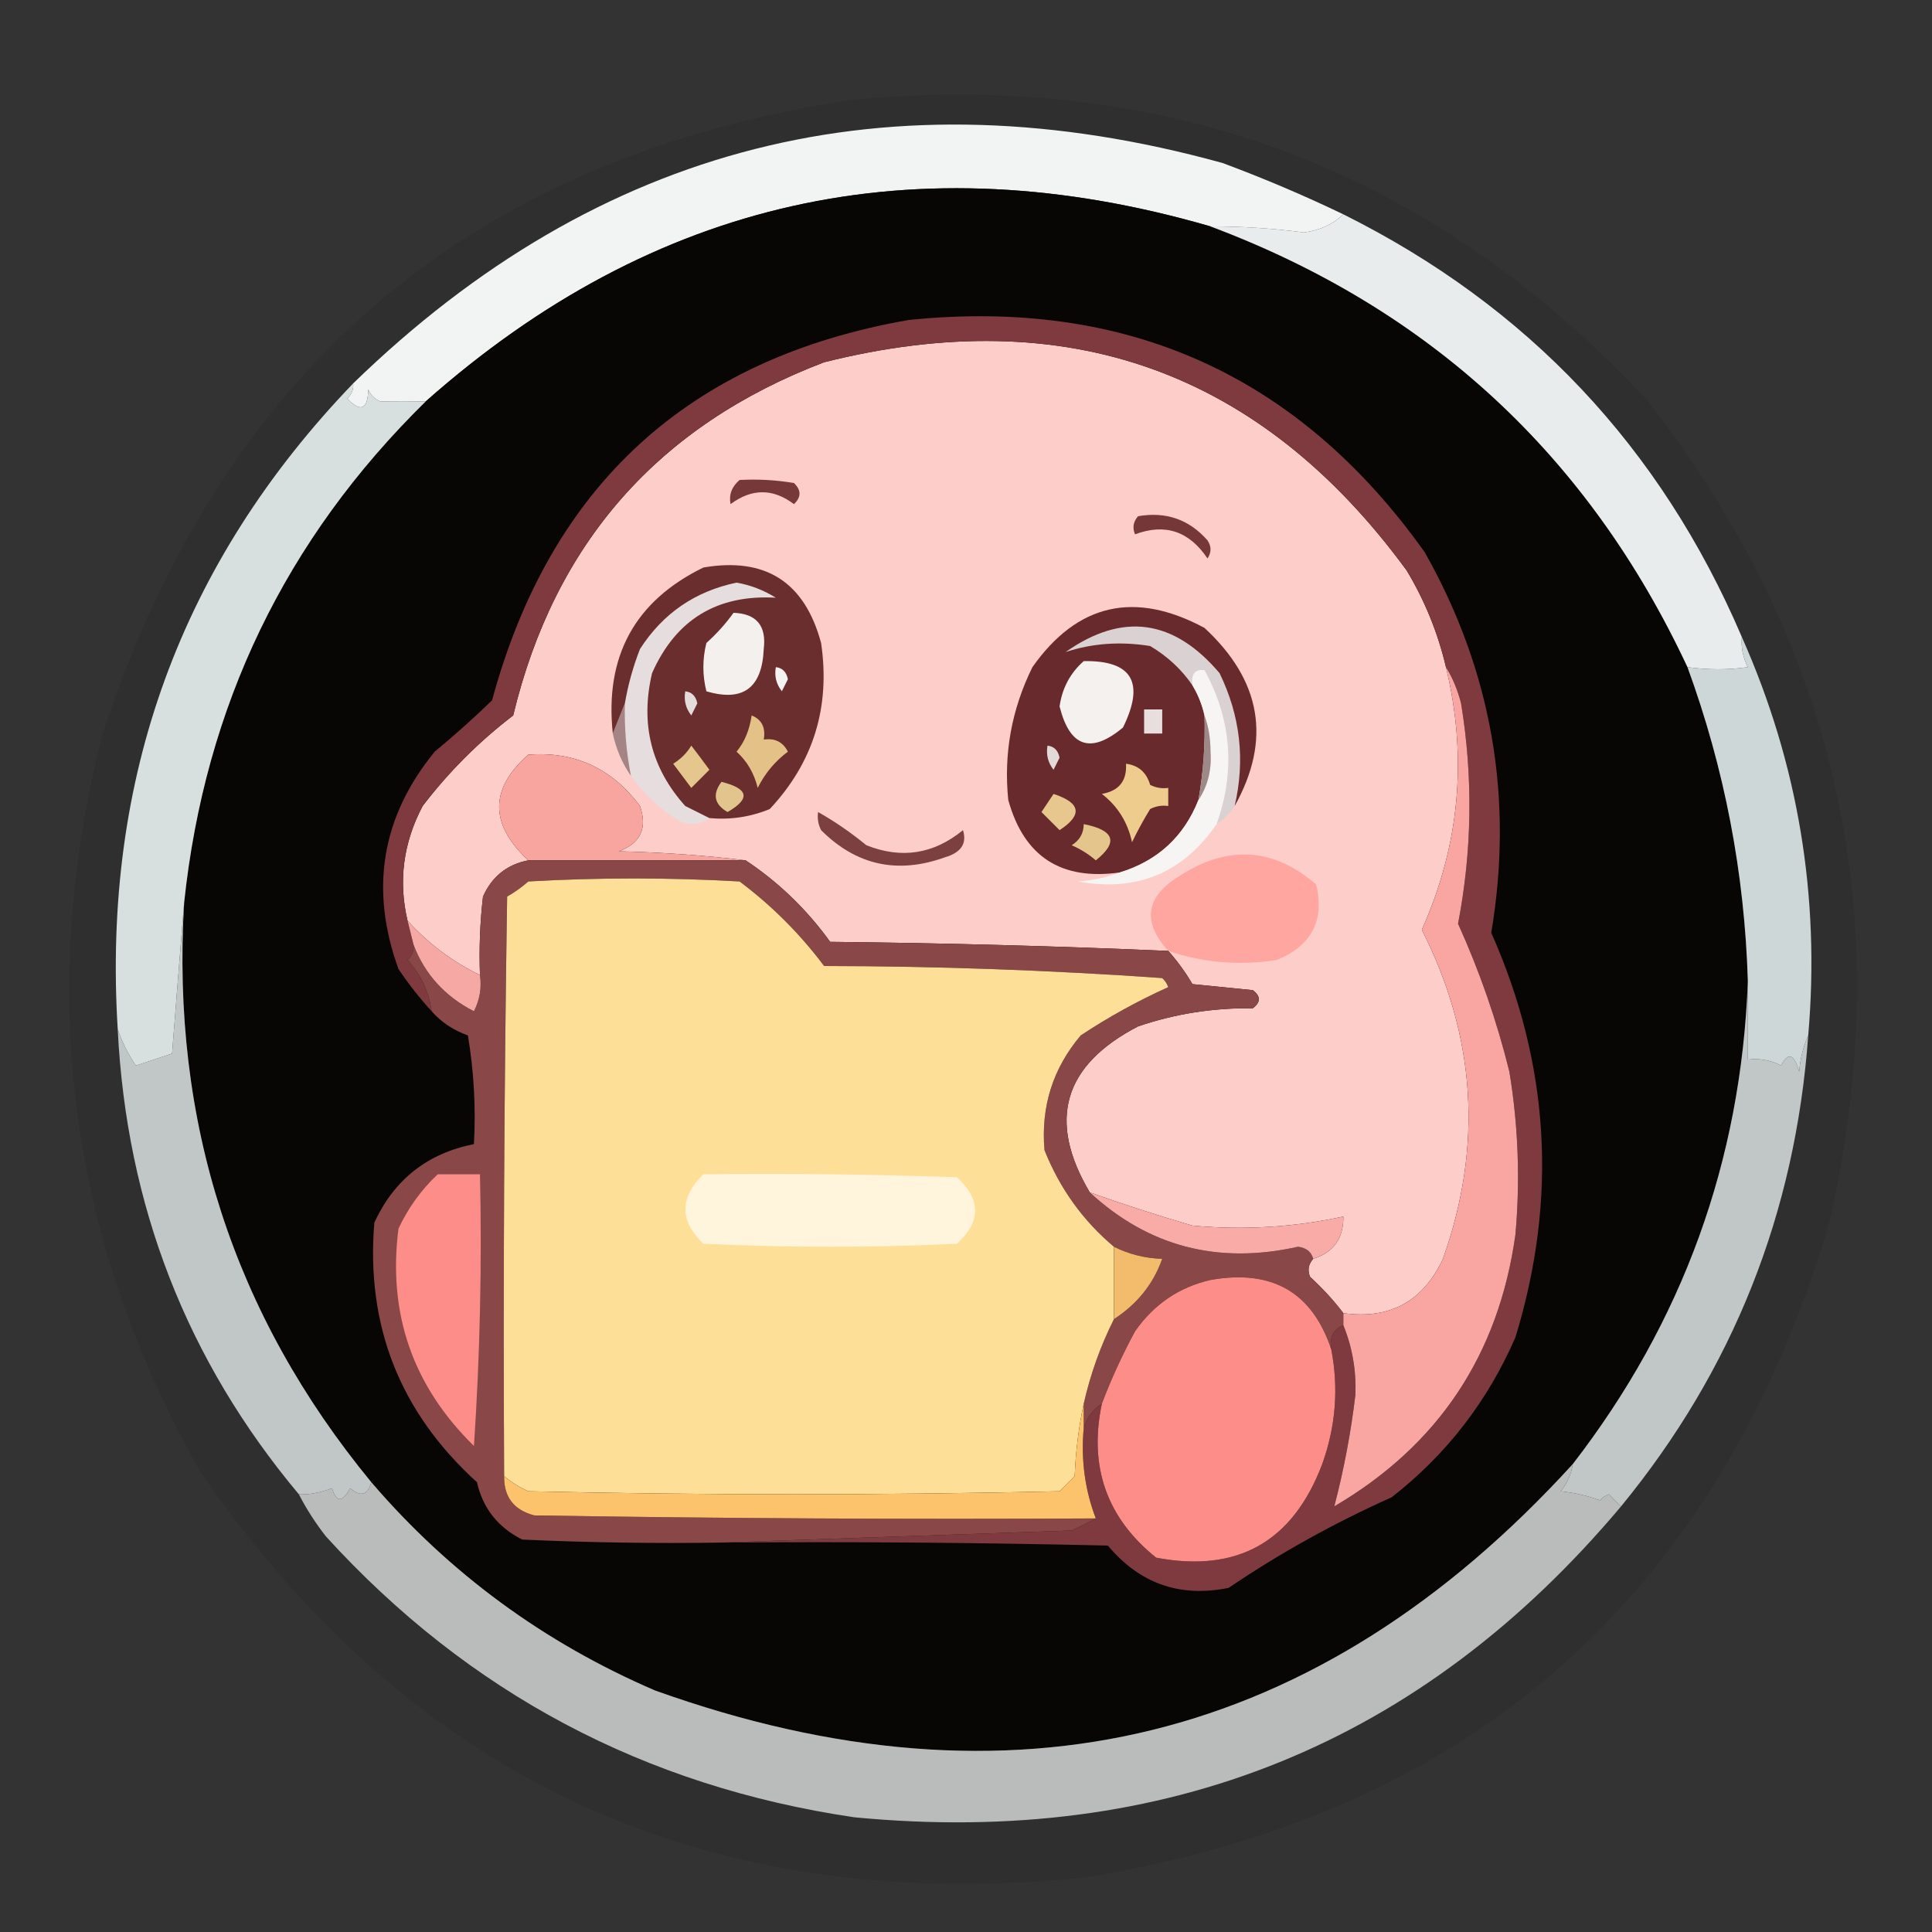 <?xml version="1.0" encoding="UTF-8"?>
<!DOCTYPE svg PUBLIC "-//W3C//DTD SVG 1.1//EN" "http://www.w3.org/Graphics/SVG/1.1/DTD/svg11.dtd">
<svg xmlns="http://www.w3.org/2000/svg" version="1.1" width="320px" height="320px" style="shape-rendering:geometricPrecision; text-rendering:geometricPrecision; image-rendering:optimizeQuality; fill-rule:evenodd; clip-rule:evenodd" xmlns:xlink="http://www.w3.org/1999/xlink">
<rect width="100%" height="100%" fill="#333333" stroke="none"/>
<g><path style="opacity:0.075" fill="#020202" d="M 141.5,16.5 C 193.73,11.625 237.563,28.291 273,66.5C 304.432,106.913 314.432,152.246 303,202.5C 284.569,264.6 243.403,300.767 179.5,311C 117.029,317.32 68.196,294.82 33,243.5C 11.353,205.055 6.02,164.389 17,121.5C 36.943,60.799 78.442,25.799 141.5,16.5 Z"/></g>
<g><path style="opacity:0.999" fill="#f2f3f3" d="M 222.5,35.5 C 220.797,37.141 218.63,38.141 216,38.5C 210.762,37.822 205.596,37.489 200.5,37.5C 151.629,23.319 108.296,32.985 70.5,66.5C 68.085,66.445 65.585,66.445 63,66.5C 62.055,66.095 61.388,65.428 61,64.5C 60.911,67.849 59.744,68.349 57.5,66C 58.252,65.329 58.586,64.496 58.5,63.5C 99.252,23.903 147.252,11.737 202.5,27C 209.39,29.566 216.057,32.399 222.5,35.5 Z"/></g>
<g><path style="opacity:1" fill="#070605" d="M 200.5,37.5 C 236.778,51.113 263.112,75.447 279.5,110.5C 285.629,127.27 288.962,144.603 289.5,162.5C 288.392,192.26 278.726,218.927 260.5,242.5C 218.365,288.702 167.699,301.202 108.5,280C 90.098,272.08 74.431,260.58 61.5,245.5C 38.662,217.759 28.329,185.759 30.5,149.5C 33.939,116.958 47.272,89.292 70.5,66.5C 108.296,32.985 151.629,23.319 200.5,37.5 Z"/></g>
<g><path style="opacity:1" fill="#e9ecec" d="M 222.5,35.5 C 253.061,50.728 275.061,74.061 288.5,105.5C 288.357,107.262 288.691,108.929 289.5,110.5C 286.269,110.963 282.936,110.963 279.5,110.5C 263.112,75.447 236.778,51.113 200.5,37.5C 205.596,37.489 210.762,37.822 216,38.5C 218.63,38.141 220.797,37.141 222.5,35.5 Z"/></g>
<g><path style="opacity:1" fill="#fdcdc9" d="M 239.5,110.5 C 243.108,125.463 241.774,139.963 235.5,154C 244.476,171.682 245.642,189.849 239,208.5C 235.696,215.568 230.196,218.568 222.5,217.5C 220.901,215.396 219.068,213.396 217,211.5C 216.53,210.423 216.697,209.423 217.5,208.5C 220.869,207.441 222.536,205.108 222.5,201.5C 214.267,203.285 205.934,203.785 197.5,203C 191.744,201.314 186.077,199.48 180.5,197.5C 173.436,185.597 176.103,176.431 188.5,170C 194.619,167.916 200.952,166.916 207.5,167C 208.833,166 208.833,165 207.5,164C 204.167,163.667 200.833,163.333 197.5,163C 196.335,161.008 195.002,159.175 193.5,157.5C 174.877,156.692 156.21,156.192 137.5,156C 133.604,150.602 128.937,146.102 123.5,142.5C 116.679,141.671 109.679,141.171 102.5,141C 106.104,139.666 107.271,137.166 106,133.5C 101.319,127.24 95.152,124.407 87.5,125C 81.068,130.675 81.068,136.508 87.5,142.5C 83.98,143.183 81.48,145.183 80,148.5C 79.501,152.821 79.334,157.154 79.5,161.5C 74.953,159.294 70.953,156.294 67.5,152.5C 65.953,145.937 66.786,139.604 70,133.5C 74.333,127.833 79.333,122.833 85,118.5C 91.852,89.978 109.019,70.478 136.5,60C 176.64,49.931 208.806,61.431 233,94.5C 235.997,99.494 238.164,104.828 239.5,110.5 Z"/></g>
<g><path style="opacity:1" fill="#7e3a3e" d="M 119.5,255.5 C 138.671,254.833 158.004,254.167 177.5,253.5C 178.949,252.828 180.282,252.161 181.5,251.5C 179.682,246.729 179.015,241.729 179.5,236.5C 180.022,234.781 181.022,233.448 182.5,232.5C 180.313,242.936 183.313,251.436 191.5,258C 204.963,260.55 214.13,255.383 219,242.5C 221.242,236.251 221.742,229.917 220.5,223.5C 220.157,221.517 220.824,220.183 222.5,219.5C 223.981,223.141 224.648,226.975 224.5,231C 223.747,237.305 222.58,243.471 221,249.5C 238.223,239.407 248.223,224.407 251,204.5C 251.807,195.454 251.474,186.454 250,177.5C 247.915,169.073 245.081,160.906 241.5,153C 243.831,140.866 243.998,128.699 242,116.5C 241.434,114.277 240.6,112.277 239.5,110.5C 238.164,104.828 235.997,99.494 233,94.5C 208.806,61.431 176.64,49.931 136.5,60C 109.019,70.478 91.852,89.978 85,118.5C 79.333,122.833 74.333,127.833 70,133.5C 66.786,139.604 65.953,145.937 67.5,152.5C 67.833,153.833 68.167,155.167 68.5,156.5C 68.586,157.496 68.252,158.329 67.5,159C 69.686,161.372 71.019,164.206 71.5,167.5C 69.531,165.353 67.697,163.02 66,160.5C 61.197,147.266 63.197,135.266 72,124.5C 75.294,121.776 78.46,118.943 81.5,116C 91.158,80.34 114.158,59.34 150.5,53C 186.616,49.296 215.116,62.13 236,91.5C 247.084,111.143 250.75,132.143 247,154.5C 256.687,176.29 258.021,198.623 251,221.5C 246.399,232.096 239.566,240.929 230.5,248C 221.016,252.239 212.016,257.239 203.5,263C 195.448,264.641 188.782,262.308 183.5,256C 162.169,255.5 140.836,255.333 119.5,255.5 Z"/></g>
<g><path style="opacity:1" fill="#763839" d="M 122.5,79.5 C 125.518,79.335 128.518,79.502 131.5,80C 132.731,81.183 132.731,82.349 131.5,83.5C 128.035,80.878 124.535,80.878 121,83.5C 120.7,81.934 121.2,80.601 122.5,79.5 Z"/></g>
<g><path style="opacity:1" fill="#763738" d="M 188.5,85.5 C 193.126,84.7 196.96,86.034 200,89.5C 200.667,90.5 200.667,91.5 200,92.5C 196.969,87.973 192.969,86.64 188,88.5C 187.53,87.423 187.697,86.423 188.5,85.5 Z"/></g>
<g><path style="opacity:1" fill="#dad1d2" d="M 204.5,133.5 C 203.728,134.694 202.728,135.694 201.5,136.5C 204.645,127.691 203.978,119.191 199.5,111C 197.939,110.812 197.272,111.645 197.5,113.5C 195.691,110.861 193.358,108.694 190.5,107C 185.578,106.208 180.912,106.541 176.5,108C 185.909,101.37 194.409,102.537 202,111.5C 205.432,118.556 206.265,125.889 204.5,133.5 Z"/></g>
<g><path style="opacity:1" fill="#682a2c" d="M 204.5,133.5 C 206.265,125.889 205.432,118.556 202,111.5C 194.409,102.537 185.909,101.37 176.5,108C 180.912,106.541 185.578,106.208 190.5,107C 193.358,108.694 195.691,110.861 197.5,113.5C 198.441,115.05 199.107,116.716 199.5,118.5C 199.647,123.214 199.314,127.881 198.5,132.5C 196.1,138.566 191.767,142.566 185.5,144.5C 175.762,145.887 169.595,141.887 167,132.5C 166.221,124.821 167.554,117.487 171,110.5C 178.436,99.955 187.936,97.789 199.5,104C 208.937,112.731 210.604,122.564 204.5,133.5 Z"/></g>
<g><path style="opacity:1" fill="#f4f1ef" d="M 179.5,109.5 C 187.508,109.365 189.675,113.032 186,120.5C 180.688,124.931 177.188,123.764 175.5,117C 175.927,113.977 177.261,111.477 179.5,109.5 Z"/></g>
<g><path style="opacity:1" fill="#f7f4f4" d="M 201.5,136.5 C 195.937,144.611 188.27,147.778 178.5,146C 181.036,145.814 183.369,145.314 185.5,144.5C 191.767,142.566 196.1,138.566 198.5,132.5C 200.047,130.193 200.713,127.527 200.5,124.5C 200.495,122.304 200.162,120.304 199.5,118.5C 199.107,116.716 198.441,115.05 197.5,113.5C 197.272,111.645 197.939,110.812 199.5,111C 203.978,119.191 204.645,127.691 201.5,136.5 Z"/></g>
<g><path style="opacity:0.999" fill="#d8dfdf" d="M 58.5,63.5 C 58.586,64.496 58.252,65.329 57.5,66C 59.744,68.349 60.911,67.849 61,64.5C 61.388,65.428 62.055,66.095 63,66.5C 65.585,66.445 68.085,66.445 70.5,66.5C 47.272,89.292 33.939,116.958 30.5,149.5C 29.833,157.676 29.167,166.01 28.5,174.5C 26.5,175.167 24.5,175.833 22.5,176.5C 21.199,174.556 20.199,172.556 19.5,170.5C 16.916,128.901 29.916,93.234 58.5,63.5 Z"/></g>
<g><path style="opacity:1" fill="#e8dede" d="M 189.5,117.5 C 190.5,117.5 191.5,117.5 192.5,117.5C 192.5,118.833 192.5,120.167 192.5,121.5C 191.5,121.5 190.5,121.5 189.5,121.5C 189.5,120.167 189.5,118.833 189.5,117.5 Z"/></g>
<g><path style="opacity:1" fill="#e5ddde" d="M 117.5,135.5 C 116.054,136.613 114.387,136.78 112.5,136C 109.308,133.972 106.641,131.472 104.5,128.5C 103.728,124.548 103.395,120.548 103.5,116.5C 104.022,113.432 104.855,110.432 106,107.5C 109.792,101.603 115.126,97.936 122,96.5C 124.321,96.909 126.487,97.743 128.5,99C 118.772,98.447 111.938,102.613 108,111.5C 106.027,119.894 107.861,127.228 113.5,133.5C 114.86,134.18 116.193,134.847 117.5,135.5 Z"/></g>
<g><path style="opacity:1" fill="#a58486" d="M 103.5,116.5 C 103.395,120.548 103.728,124.548 104.5,128.5C 103.055,126.429 102.055,124.096 101.5,121.5C 102.167,119.833 102.833,118.167 103.5,116.5 Z"/></g>
<g><path style="opacity:1" fill="#6b2e2f" d="M 117.5,135.5 C 116.193,134.847 114.86,134.18 113.5,133.5C 107.861,127.228 106.027,119.894 108,111.5C 111.938,102.613 118.772,98.447 128.5,99C 126.487,97.743 124.321,96.909 122,96.5C 115.126,97.936 109.792,101.603 106,107.5C 104.855,110.432 104.022,113.432 103.5,116.5C 102.833,118.167 102.167,119.833 101.5,121.5C 100.139,108.714 105.139,99.547 116.5,94C 126.783,92.227 133.283,96.393 136,106.5C 137.56,117.108 134.727,126.274 127.5,134C 124.312,135.316 120.978,135.816 117.5,135.5 Z"/></g>
<g><path style="opacity:1" fill="#e3c187" d="M 124.5,118.5 C 126.176,119.183 126.843,120.517 126.5,122.5C 128.346,122.222 129.68,122.889 130.5,124.5C 128.367,126.091 126.701,128.091 125.5,130.5C 124.912,128.089 123.745,126.089 122,124.5C 123.309,122.92 124.142,120.92 124.5,118.5 Z"/></g>
<g><path style="opacity:1" fill="#e4dbdb" d="M 113.5,114.5 C 114.586,114.62 115.253,115.287 115.5,116.5C 115.167,117.167 114.833,117.833 114.5,118.5C 113.571,117.311 113.238,115.978 113.5,114.5 Z"/></g>
<g><path style="opacity:1" fill="#f5f3f2" d="M 128.5,110.5 C 129.586,110.62 130.253,111.287 130.5,112.5C 130.167,113.167 129.833,113.833 129.5,114.5C 128.571,113.311 128.238,111.978 128.5,110.5 Z"/></g>
<g><path style="opacity:1" fill="#f3f0ed" d="M 121.5,101.5 C 125.305,101.643 126.971,103.643 126.5,107.5C 126.219,113.963 123.053,116.296 117,114.5C 116.333,111.833 116.333,109.167 117,106.5C 118.707,104.963 120.207,103.296 121.5,101.5 Z"/></g>
<g><path style="opacity:1" fill="#9e8989" d="M 199.5,118.5 C 200.162,120.304 200.495,122.304 200.5,124.5C 200.713,127.527 200.047,130.193 198.5,132.5C 199.314,127.881 199.647,123.214 199.5,118.5 Z"/></g>
<g><path style="opacity:1" fill="#e5c68d" d="M 114.5,123.5 C 115.479,124.765 116.479,126.099 117.5,127.5C 116.5,128.5 115.5,129.5 114.5,130.5C 113.5,129.167 112.5,127.833 111.5,126.5C 112.77,125.712 113.77,124.712 114.5,123.5 Z"/></g>
<g><path style="opacity:1" fill="#e4d9d9" d="M 173.5,123.5 C 174.586,123.62 175.253,124.287 175.5,125.5C 175.167,126.167 174.833,126.833 174.5,127.5C 173.571,126.311 173.238,124.978 173.5,123.5 Z"/></g>
<g><path style="opacity:1" fill="#eecc8d" d="M 186.5,126.5 C 188.564,126.762 189.897,127.929 190.5,130C 191.448,130.483 192.448,130.649 193.5,130.5C 193.5,131.5 193.5,132.5 193.5,133.5C 192.448,133.351 191.448,133.517 190.5,134C 189.406,135.78 188.406,137.614 187.5,139.5C 186.781,136.178 185.114,133.512 182.5,131.5C 185.342,130.996 186.675,129.329 186.5,126.5 Z"/></g>
<g><path style="opacity:1" fill="#f8a49f" d="M 123.5,142.5 C 111.5,142.5 99.5,142.5 87.5,142.5C 81.068,136.508 81.068,130.675 87.5,125C 95.152,124.407 101.319,127.24 106,133.5C 107.271,137.166 106.104,139.666 102.5,141C 109.679,141.171 116.679,141.671 123.5,142.5 Z"/></g>
<g><path style="opacity:1" fill="#e2c48d" d="M 119.5,129.5 C 124.016,130.625 124.35,132.292 120.5,134.5C 118.296,133.218 117.962,131.551 119.5,129.5 Z"/></g>
<g><path style="opacity:1" fill="#e7c78e" d="M 174.5,131.5 C 179.02,132.975 179.354,134.975 175.5,137.5C 174.5,136.5 173.5,135.5 172.5,134.5C 173.193,133.482 173.859,132.482 174.5,131.5 Z"/></g>
<g><path style="opacity:1" fill="#e4c58c" d="M 179.5,136.5 C 184.602,137.508 185.269,139.508 181.5,142.5C 180.3,141.469 178.966,140.635 177.5,140C 178.823,139.184 179.489,138.017 179.5,136.5 Z"/></g>
<g><path style="opacity:1" fill="#7c4040" d="M 135.5,134.5 C 138.232,136.035 140.898,137.869 143.5,140C 149.312,142.309 154.646,141.476 159.5,137.5C 160.188,139.718 159.188,141.218 156.5,142C 148.661,144.826 141.827,143.326 136,137.5C 135.517,136.552 135.351,135.552 135.5,134.5 Z"/></g>
<g><path style="opacity:1" fill="#ffa6a1" d="M 193.5,157.5 C 189.087,152.631 189.753,148.464 195.5,145C 203.46,139.915 210.96,140.415 218,146.5C 219.419,152.44 217.252,156.607 211.5,159C 205.324,159.964 199.324,159.464 193.5,157.5 Z"/></g>
<g><path style="opacity:1" fill="#894847" d="M 87.5,142.5 C 99.5,142.5 111.5,142.5 123.5,142.5C 128.937,146.102 133.604,150.602 137.5,156C 156.21,156.192 174.877,156.692 193.5,157.5C 195.002,159.175 196.335,161.008 197.5,163C 200.833,163.333 204.167,163.667 207.5,164C 208.833,165 208.833,166 207.5,167C 200.952,166.916 194.619,167.916 188.5,170C 176.103,176.431 173.436,185.597 180.5,197.5C 190.239,206.478 201.739,209.478 215,206.5C 216.376,206.684 217.209,207.351 217.5,208.5C 216.697,209.423 216.53,210.423 217,211.5C 219.068,213.396 220.901,215.396 222.5,217.5C 222.5,218.167 222.5,218.833 222.5,219.5C 220.824,220.183 220.157,221.517 220.5,223.5C 217.347,214.024 210.68,210.19 200.5,212C 195.288,213.198 191.122,216.031 188,220.5C 185.854,224.475 184.02,228.475 182.5,232.5C 181.022,233.448 180.022,234.781 179.5,236.5C 179.5,235.167 179.5,233.833 179.5,232.5C 180.595,227.64 182.262,222.973 184.5,218.5C 188.38,215.973 191.046,212.64 192.5,208.5C 189.673,208.416 187.006,207.75 184.5,206.5C 179.37,202.188 175.537,196.854 173,190.5C 172.382,183.297 174.382,176.964 179,171.5C 183.601,168.449 188.435,165.782 193.5,163.5C 193.291,162.914 192.957,162.414 192.5,162C 173.923,160.692 155.257,160.025 136.5,160C 132.5,154.667 127.833,150 122.5,146C 110.833,145.333 99.167,145.333 87.5,146C 86.421,146.956 85.255,147.789 84,148.5C 83.5,180.498 83.333,212.498 83.5,244.5C 83.448,247.952 85.115,250.119 88.5,251C 119.498,251.5 150.498,251.667 181.5,251.5C 180.282,252.161 178.949,252.828 177.5,253.5C 158.004,254.167 138.671,254.833 119.5,255.5C 108.495,255.667 97.495,255.5 86.5,255C 82.471,252.978 79.971,249.812 79,245.5C 66.26,233.944 60.593,219.611 62,202.5C 65.301,195.364 70.801,191.031 78.5,189.5C 78.829,183.463 78.496,177.463 77.5,171.5C 75.089,170.639 73.089,169.306 71.5,167.5C 71.019,164.206 69.686,161.372 67.5,159C 68.252,158.329 68.586,157.496 68.5,156.5C 70.363,161.369 73.696,165.036 78.5,167.5C 79.466,165.604 79.799,163.604 79.5,161.5C 79.334,157.154 79.501,152.821 80,148.5C 81.48,145.183 83.98,143.183 87.5,142.5 Z"/></g>
<g><path style="opacity:1" fill="#fedf97" d="M 184.5,206.5 C 184.5,210.5 184.5,214.5 184.5,218.5C 182.262,222.973 180.595,227.64 179.5,232.5C 178.676,236.312 178.176,240.312 178,244.5C 177.167,245.333 176.333,246.167 175.5,247C 146.167,247.667 116.833,247.667 87.5,247C 86.016,246.338 84.683,245.504 83.5,244.5C 83.333,212.498 83.5,180.498 84,148.5C 85.255,147.789 86.421,146.956 87.5,146C 99.167,145.333 110.833,145.333 122.5,146C 127.833,150 132.5,154.667 136.5,160C 155.257,160.025 173.923,160.692 192.5,162C 192.957,162.414 193.291,162.914 193.5,163.5C 188.435,165.782 183.601,168.449 179,171.5C 174.382,176.964 172.382,183.297 173,190.5C 175.537,196.854 179.37,202.188 184.5,206.5 Z"/></g>
<g><path style="opacity:1" fill="#ced7d7" d="M 288.5,105.5 C 297.824,126.465 301.49,148.465 299.5,171.5C 298.691,173.292 298.191,175.292 298,177.5C 297.16,174.536 296.16,174.203 295,176.5C 293.301,175.594 291.467,175.261 289.5,175.5C 289.5,171.167 289.5,166.833 289.5,162.5C 288.962,144.603 285.629,127.27 279.5,110.5C 282.936,110.963 286.269,110.963 289.5,110.5C 288.691,108.929 288.357,107.262 288.5,105.5 Z"/></g>
<g><path style="opacity:1" fill="#f6a8a5" d="M 67.5,152.5 C 70.953,156.294 74.953,159.294 79.5,161.5C 79.799,163.604 79.466,165.604 78.5,167.5C 73.696,165.036 70.363,161.369 68.5,156.5C 68.167,155.167 67.833,153.833 67.5,152.5 Z"/></g>
<g><path style="opacity:1" fill="#f9a6a3" d="M 239.5,110.5 C 240.6,112.277 241.434,114.277 242,116.5C 243.998,128.699 243.831,140.866 241.5,153C 245.081,160.906 247.915,169.073 250,177.5C 251.474,186.454 251.807,195.454 251,204.5C 248.223,224.407 238.223,239.407 221,249.5C 222.58,243.471 223.747,237.305 224.5,231C 224.648,226.975 223.981,223.141 222.5,219.5C 222.5,218.833 222.5,218.167 222.5,217.5C 230.196,218.568 235.696,215.568 239,208.5C 245.642,189.849 244.476,171.682 235.5,154C 241.774,139.963 243.108,125.463 239.5,110.5 Z"/></g>
<g><path style="opacity:1" fill="#fff5dc" d="M 116.5,194.5 C 130.504,194.333 144.504,194.5 158.5,195C 162.5,198.667 162.5,202.333 158.5,206C 144.5,206.667 130.5,206.667 116.5,206C 112.542,202.215 112.542,198.382 116.5,194.5 Z"/></g>
<g><path style="opacity:1" fill="#f9aba8" d="M 180.5,197.5 C 186.077,199.48 191.744,201.314 197.5,203C 205.934,203.785 214.267,203.285 222.5,201.5C 222.536,205.108 220.869,207.441 217.5,208.5C 217.209,207.351 216.376,206.684 215,206.5C 201.739,209.478 190.239,206.478 180.5,197.5 Z"/></g>
<g><path style="opacity:1" fill="#f3bc6c" d="M 184.5,206.5 C 187.006,207.75 189.673,208.416 192.5,208.5C 191.046,212.64 188.38,215.973 184.5,218.5C 184.5,214.5 184.5,210.5 184.5,206.5 Z"/></g>
<g><path style="opacity:1" fill="#fc8d88" d="M 72.5,194.5 C 74.833,194.5 77.167,194.5 79.5,194.5C 79.833,209.515 79.499,224.515 78.5,239.5C 68.368,229.569 64.201,217.569 66,203.5C 67.611,200.062 69.777,197.062 72.5,194.5 Z"/></g>
<g><path style="opacity:1" fill="#fd8d88" d="M 220.5,223.5 C 221.742,229.917 221.242,236.251 219,242.5C 214.13,255.383 204.963,260.55 191.5,258C 183.313,251.436 180.313,242.936 182.5,232.5C 184.02,228.475 185.854,224.475 188,220.5C 191.122,216.031 195.288,213.198 200.5,212C 210.68,210.19 217.347,214.024 220.5,223.5 Z"/></g>
<g><path style="opacity:1" fill="#c1c6c7" d="M 30.5,149.5 C 28.329,185.759 38.662,217.759 61.5,245.5C 60.923,247.652 59.757,247.985 58,246.5C 56.691,248.891 55.691,248.891 55,246.5C 52.975,247.26 51.142,247.594 49.5,247.5C 30.949,225.362 20.949,199.695 19.5,170.5C 20.199,172.556 21.199,174.556 22.5,176.5C 24.5,175.833 26.5,175.167 28.5,174.5C 29.167,166.01 29.833,157.676 30.5,149.5 Z"/></g>
<g><path style="opacity:0.999" fill="#c1c6c7" d="M 289.5,162.5 C 289.5,166.833 289.5,171.167 289.5,175.5C 291.467,175.261 293.301,175.594 295,176.5C 296.16,174.203 297.16,174.536 298,177.5C 298.191,175.292 298.691,173.292 299.5,171.5C 297.375,200.896 287.042,226.896 268.5,249.5C 267.849,248.909 267.182,248.243 266.5,247.5C 265.914,247.709 265.414,248.043 265,248.5C 262.931,247.736 260.764,247.236 258.5,247C 259.582,245.67 260.249,244.17 260.5,242.5C 278.726,218.927 288.392,192.26 289.5,162.5 Z"/></g>
<g><path style="opacity:1" fill="#fdc36c" d="M 179.5,232.5 C 179.5,233.833 179.5,235.167 179.5,236.5C 179.015,241.729 179.682,246.729 181.5,251.5C 150.498,251.667 119.498,251.5 88.5,251C 85.115,250.119 83.448,247.952 83.5,244.5C 84.683,245.504 86.016,246.338 87.5,247C 116.833,247.667 146.167,247.667 175.5,247C 176.333,246.167 177.167,245.333 178,244.5C 178.176,240.312 178.676,236.312 179.5,232.5 Z"/></g>
<g><path style="opacity:1" fill="#babbbb" d="M 260.5,242.5 C 260.249,244.17 259.582,245.67 258.5,247C 260.764,247.236 262.931,247.736 265,248.5C 265.414,248.043 265.914,247.709 266.5,247.5C 267.182,248.243 267.849,248.909 268.5,249.5C 235.464,288.807 193.13,305.974 141.5,301C 106.752,295.878 77.586,280.378 54,254.5C 52.25,252.266 50.75,249.932 49.5,247.5C 51.142,247.594 52.975,247.26 55,246.5C 55.691,248.891 56.691,248.891 58,246.5C 59.757,247.985 60.923,247.652 61.5,245.5C 74.431,260.58 90.098,272.08 108.5,280C 167.699,301.202 218.365,288.702 260.5,242.5 Z"/></g>
</svg>
